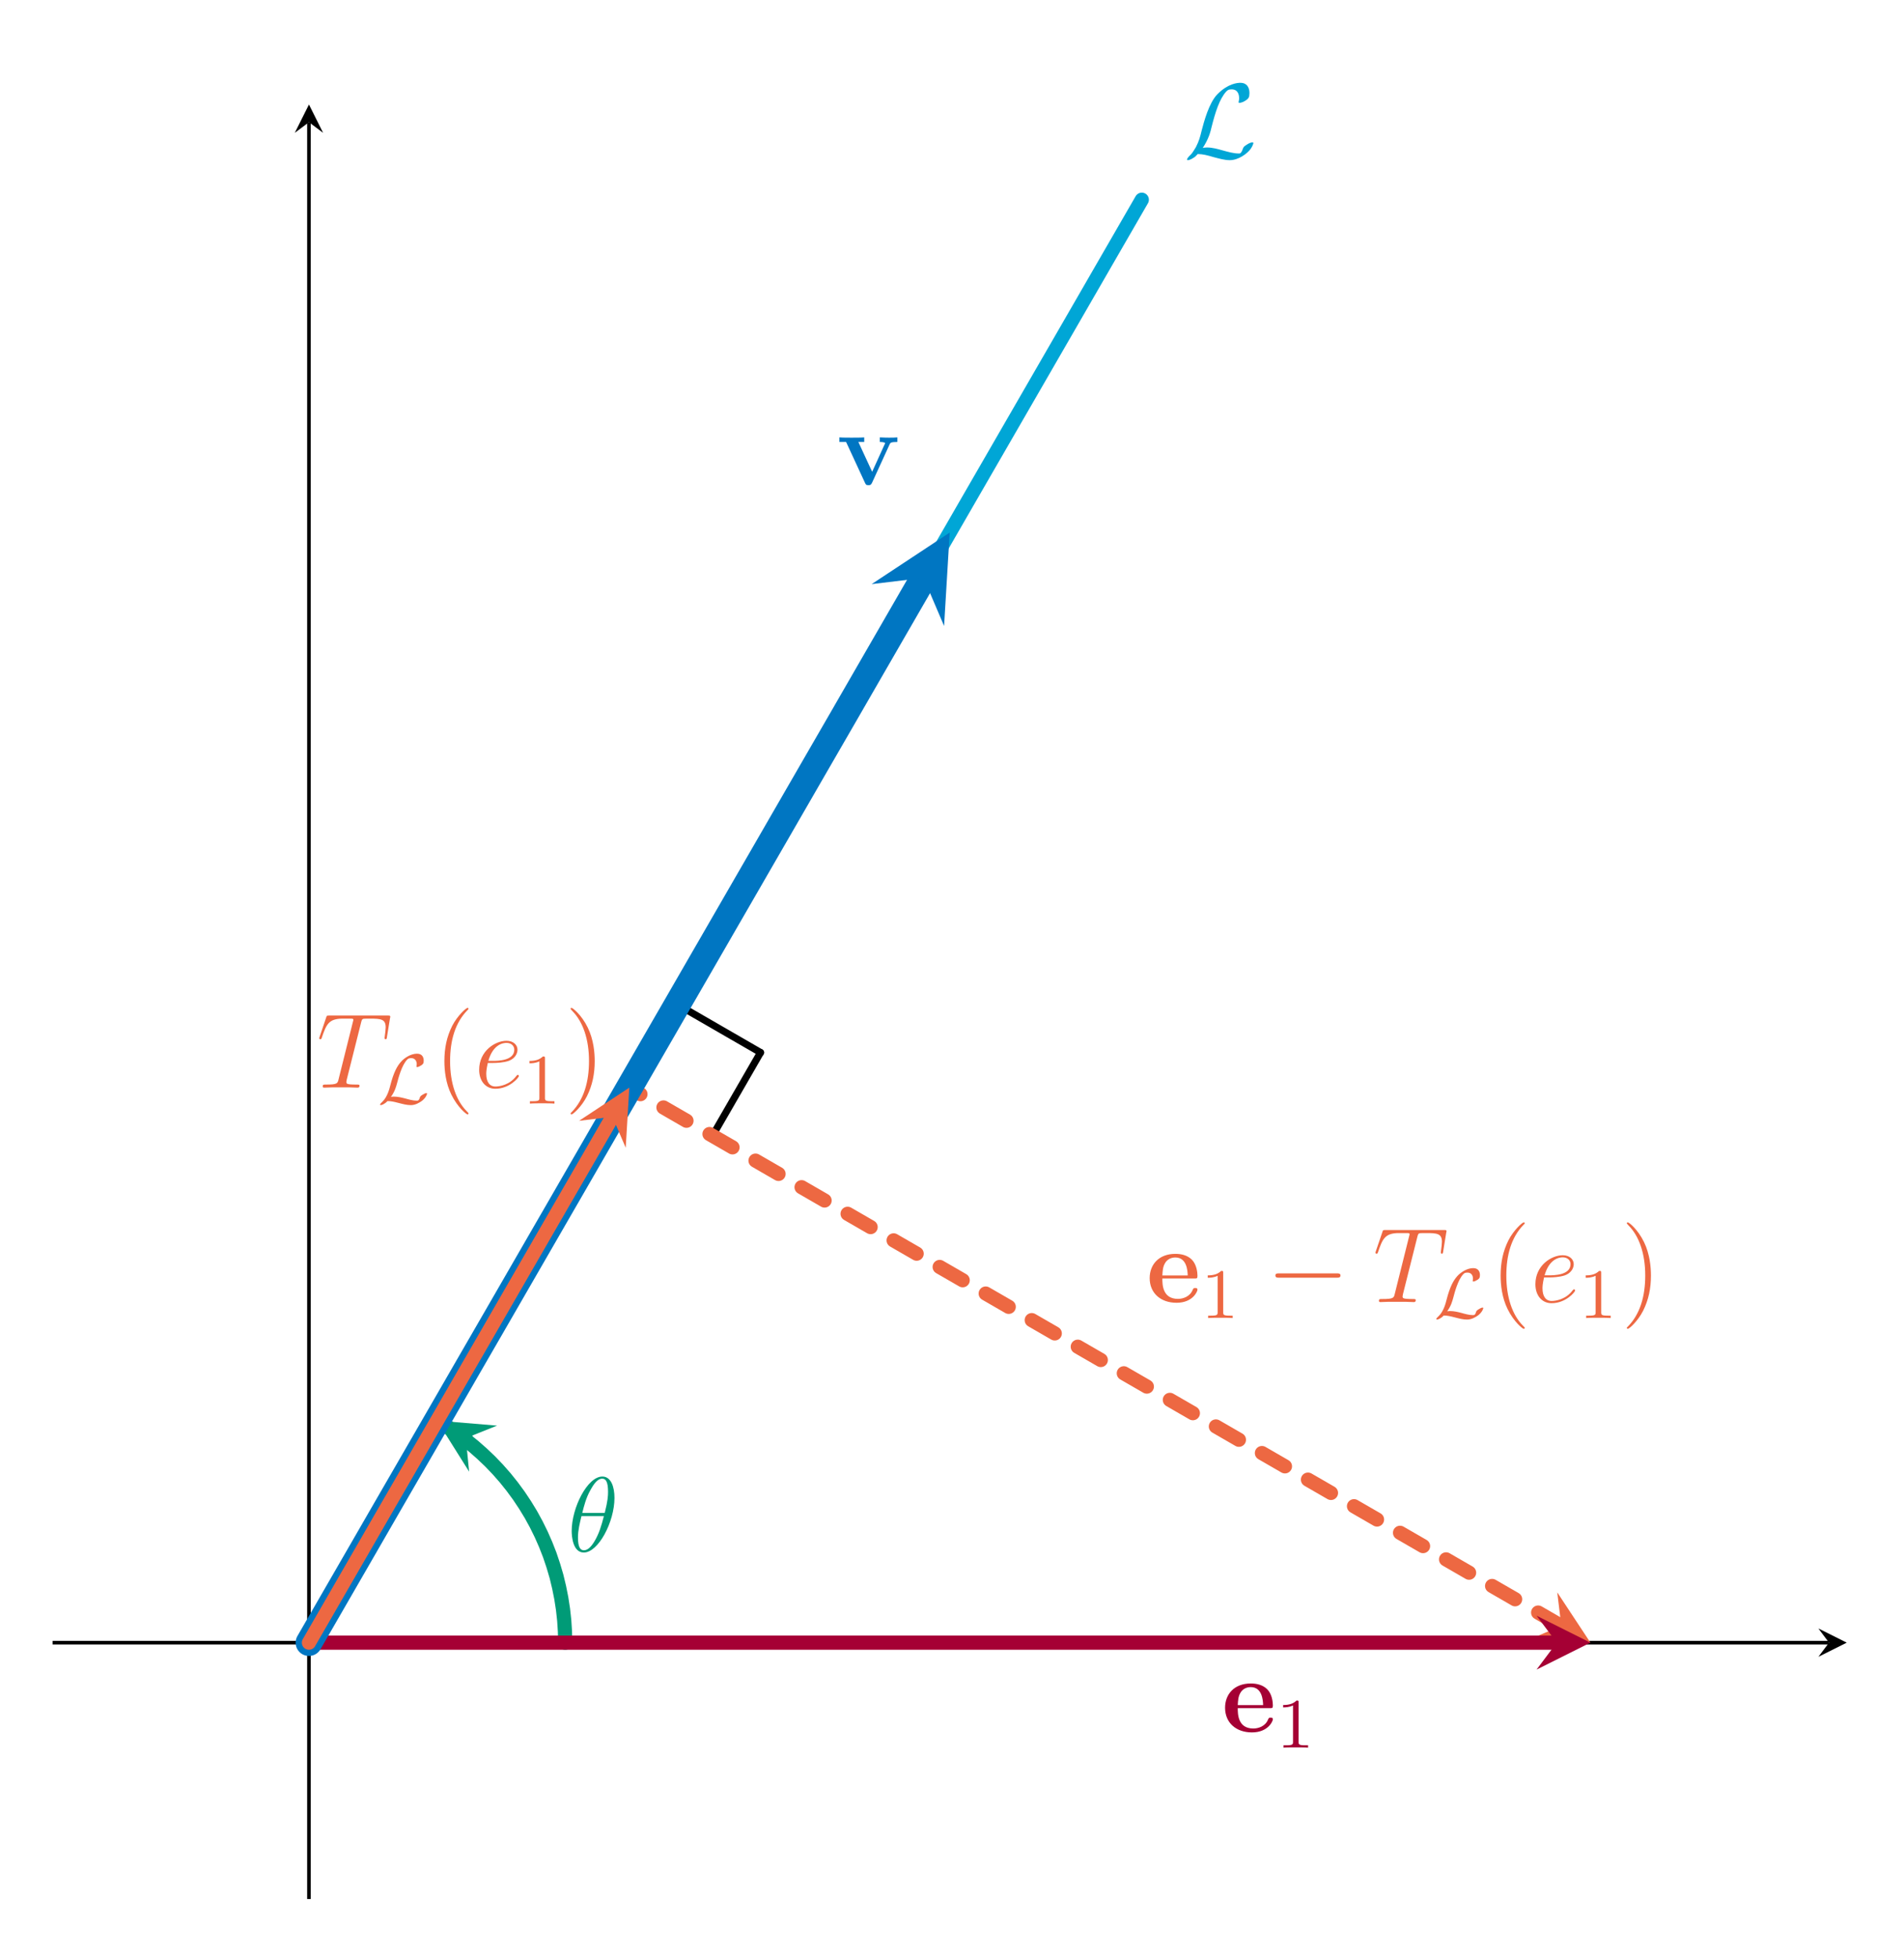 <?xml version="1.0" encoding="UTF-8"?>
<svg xmlns="http://www.w3.org/2000/svg" xmlns:xlink="http://www.w3.org/1999/xlink" width="213.478pt" height="219.36pt" viewBox="0 0 213.478 219.36" version="1.2">
<defs>
<g>
<symbol overflow="visible" id="glyph0-0">
<path style="stroke:none;" d=""/>
</symbol>
<symbol overflow="visible" id="glyph0-1">
<path style="stroke:none;" d="M 5.281 -6 C 5.281 -7.219 4.906 -8.391 3.922 -8.391 C 2.25 -8.391 0.484 -4.906 0.484 -2.281 C 0.484 -1.734 0.594 0.125 1.844 0.125 C 3.469 0.125 5.281 -3.297 5.281 -6 Z M 1.672 -4.312 C 1.844 -5.016 2.094 -6.016 2.578 -6.859 C 2.969 -7.578 3.391 -8.156 3.906 -8.156 C 4.297 -8.156 4.562 -7.828 4.562 -6.672 C 4.562 -6.25 4.531 -5.656 4.188 -4.312 Z M 4.094 -3.953 C 3.797 -2.797 3.547 -2.031 3.125 -1.281 C 2.781 -0.672 2.359 -0.125 1.859 -0.125 C 1.484 -0.125 1.188 -0.406 1.188 -1.578 C 1.188 -2.359 1.391 -3.172 1.578 -3.953 Z M 4.094 -3.953 "/>
</symbol>
<symbol overflow="visible" id="glyph0-2">
<path style="stroke:none;" d="M 4.969 -7.266 C 5.047 -7.562 5.062 -7.672 5.25 -7.719 C 5.344 -7.734 5.734 -7.734 5.984 -7.734 C 7.172 -7.734 7.734 -7.688 7.734 -6.766 C 7.734 -6.578 7.688 -6.125 7.625 -5.688 L 7.609 -5.547 C 7.609 -5.5 7.656 -5.422 7.719 -5.422 C 7.844 -5.422 7.844 -5.484 7.875 -5.672 L 8.219 -7.781 C 8.25 -7.891 8.25 -7.922 8.25 -7.953 C 8.25 -8.078 8.172 -8.078 7.938 -8.078 L 1.422 -8.078 C 1.141 -8.078 1.125 -8.078 1.062 -7.859 L 0.328 -5.703 C 0.328 -5.688 0.281 -5.562 0.281 -5.547 C 0.281 -5.484 0.328 -5.422 0.406 -5.422 C 0.5 -5.422 0.531 -5.469 0.578 -5.625 C 1.078 -7.062 1.328 -7.734 2.906 -7.734 L 3.703 -7.734 C 4 -7.734 4.109 -7.734 4.109 -7.609 C 4.109 -7.578 4.109 -7.547 4.047 -7.328 L 2.453 -0.938 C 2.344 -0.469 2.312 -0.344 1.047 -0.344 C 0.75 -0.344 0.672 -0.344 0.672 -0.125 C 0.672 0 0.797 0 0.859 0 C 1.156 0 1.469 -0.031 1.766 -0.031 L 3.625 -0.031 C 3.922 -0.031 4.25 0 4.547 0 C 4.672 0 4.797 0 4.797 -0.219 C 4.797 -0.344 4.703 -0.344 4.406 -0.344 C 3.328 -0.344 3.328 -0.453 3.328 -0.625 C 3.328 -0.641 3.328 -0.734 3.375 -0.922 Z M 4.969 -7.266 "/>
</symbol>
<symbol overflow="visible" id="glyph0-3">
<path style="stroke:none;" d="M 2.141 -2.766 C 2.453 -2.766 3.266 -2.797 3.844 -3 C 4.75 -3.344 4.828 -4.047 4.828 -4.25 C 4.828 -4.781 4.375 -5.25 3.594 -5.25 C 2.344 -5.25 0.531 -4.125 0.531 -2 C 0.531 -0.75 1.25 0.125 2.344 0.125 C 3.953 0.125 4.984 -1.141 4.984 -1.297 C 4.984 -1.375 4.906 -1.438 4.859 -1.438 C 4.828 -1.438 4.812 -1.422 4.703 -1.312 C 3.953 -0.297 2.812 -0.125 2.359 -0.125 C 1.688 -0.125 1.328 -0.656 1.328 -1.531 C 1.328 -1.703 1.328 -2 1.5 -2.766 Z M 1.562 -3 C 2.078 -4.844 3.203 -5.016 3.594 -5.016 C 4.109 -5.016 4.469 -4.703 4.469 -4.25 C 4.469 -3 2.562 -3 2.062 -3 Z M 1.562 -3 "/>
</symbol>
<symbol overflow="visible" id="glyph1-0">
<path style="stroke:none;" d=""/>
</symbol>
<symbol overflow="visible" id="glyph1-1">
<path style="stroke:none;" d="M 2.141 -1.109 C 2.797 -2.109 3 -2.875 3.141 -3.5 C 3.562 -5.156 4.016 -6.578 4.75 -7.406 C 4.906 -7.562 5 -7.672 5.375 -7.672 C 6.203 -7.672 6.219 -6.844 6.219 -6.672 C 6.219 -6.469 6.156 -6.297 6.156 -6.234 C 6.156 -6.156 6.234 -6.156 6.25 -6.156 C 6.438 -6.156 6.766 -6.281 7.062 -6.5 C 7.266 -6.672 7.375 -6.781 7.375 -7.266 C 7.375 -7.922 7.047 -8.406 6.375 -8.406 C 6 -8.406 4.953 -8.312 3.781 -7.125 C 2.828 -6.156 2.266 -4 2.031 -3.109 C 1.828 -2.281 1.734 -1.922 1.375 -1.203 C 1.281 -1.062 0.984 -0.531 0.812 -0.375 C 0.484 -0.078 0.375 0.125 0.375 0.188 C 0.375 0.219 0.391 0.266 0.484 0.266 C 0.531 0.266 0.781 0.219 1.078 0.016 C 1.281 -0.109 1.312 -0.125 1.578 -0.422 C 2.188 -0.406 2.594 -0.297 3.344 -0.078 C 3.953 0.078 4.562 0.266 5.172 0.266 C 6.141 0.266 7.125 -0.469 7.5 -0.984 C 7.734 -1.312 7.812 -1.609 7.812 -1.641 C 7.812 -1.734 7.734 -1.734 7.719 -1.734 C 7.531 -1.734 7.25 -1.594 7.047 -1.453 C 6.719 -1.25 6.703 -1.188 6.625 -0.984 C 6.562 -0.781 6.5 -0.688 6.453 -0.625 C 6.359 -0.484 6.344 -0.484 6.156 -0.484 C 5.594 -0.484 5 -0.656 4.203 -0.875 C 3.875 -0.969 3.219 -1.156 2.625 -1.156 C 2.469 -1.156 2.297 -1.141 2.141 -1.109 Z M 2.141 -1.109 "/>
</symbol>
<symbol overflow="visible" id="glyph1-2">
<path style="stroke:none;" d="M 7.859 -2.734 C 8.062 -2.734 8.281 -2.734 8.281 -2.984 C 8.281 -3.219 8.062 -3.219 7.859 -3.219 L 1.406 -3.219 C 1.203 -3.219 0.984 -3.219 0.984 -2.984 C 0.984 -2.734 1.203 -2.734 1.406 -2.734 Z M 7.859 -2.734 "/>
</symbol>
<symbol overflow="visible" id="glyph2-0">
<path style="stroke:none;" d=""/>
</symbol>
<symbol overflow="visible" id="glyph2-1">
<path style="stroke:none;" d="M 5.391 -2.641 C 5.656 -2.641 5.734 -2.641 5.734 -2.938 C 5.734 -3.297 5.656 -4.188 5.109 -4.75 C 4.609 -5.25 3.938 -5.406 3.25 -5.406 C 1.391 -5.406 0.375 -4.188 0.375 -2.688 C 0.375 -1.016 1.594 0.078 3.391 0.078 C 5.203 0.078 5.734 -1.188 5.734 -1.391 C 5.734 -1.578 5.562 -1.578 5.484 -1.578 C 5.297 -1.578 5.281 -1.531 5.203 -1.391 C 4.906 -0.609 4.109 -0.359 3.547 -0.359 C 1.812 -0.359 1.797 -1.969 1.797 -2.641 Z M 1.797 -2.984 C 1.828 -3.469 1.844 -3.938 2.094 -4.359 C 2.312 -4.75 2.734 -5 3.25 -5 C 4.516 -5 4.625 -3.578 4.641 -2.984 Z M 1.797 -2.984 "/>
</symbol>
<symbol overflow="visible" id="glyph2-2">
<path style="stroke:none;" d="M 5.906 -4.5 C 5.984 -4.688 6.031 -4.781 6.781 -4.781 L 6.781 -5.297 C 6.359 -5.266 6.328 -5.266 5.844 -5.266 C 5.516 -5.266 5.5 -5.266 4.812 -5.297 L 4.812 -4.781 C 5.141 -4.781 5.406 -4.719 5.406 -4.641 C 5.406 -4.625 5.406 -4.609 5.344 -4.5 L 3.953 -1.438 L 2.406 -4.781 L 3.062 -4.781 L 3.062 -5.297 C 2.797 -5.266 1.953 -5.266 1.641 -5.266 C 1.281 -5.266 0.594 -5.266 0.281 -5.297 L 0.281 -4.781 L 1.031 -4.781 L 3.141 -0.219 C 3.25 0 3.266 0.062 3.547 0.062 C 3.734 0.062 3.828 0.031 3.938 -0.203 Z M 5.906 -4.5 "/>
</symbol>
<symbol overflow="visible" id="glyph3-0">
<path style="stroke:none;" d=""/>
</symbol>
<symbol overflow="visible" id="glyph3-1">
<path style="stroke:none;" d="M 2.5 -5.062 C 2.5 -5.281 2.484 -5.281 2.266 -5.281 C 1.938 -4.969 1.516 -4.781 0.766 -4.781 L 0.766 -4.516 C 0.984 -4.516 1.406 -4.516 1.875 -4.734 L 1.875 -0.656 C 1.875 -0.359 1.844 -0.266 1.094 -0.266 L 0.812 -0.266 L 0.812 0 C 1.141 -0.031 1.828 -0.031 2.172 -0.031 C 2.531 -0.031 3.234 -0.031 3.562 0 L 3.562 -0.266 L 3.281 -0.266 C 2.516 -0.266 2.5 -0.359 2.5 -0.656 Z M 2.5 -5.062 "/>
</symbol>
<symbol overflow="visible" id="glyph4-0">
<path style="stroke:none;" d=""/>
</symbol>
<symbol overflow="visible" id="glyph4-1">
<path style="stroke:none;" d="M 1.484 -0.75 C 1.922 -1.375 2.047 -1.844 2.172 -2.297 C 2.312 -2.828 2.688 -4.297 3.297 -4.922 C 3.406 -5.031 3.484 -5.094 3.766 -5.094 C 4.188 -5.094 4.375 -4.766 4.375 -4.422 C 4.375 -4.297 4.344 -4.188 4.344 -4.156 C 4.344 -4.094 4.391 -4.094 4.422 -4.094 C 4.562 -4.094 4.781 -4.219 4.922 -4.312 C 5.109 -4.453 5.156 -4.531 5.156 -4.828 C 5.156 -5.141 5.016 -5.594 4.406 -5.594 C 3.703 -5.594 2.969 -5.109 2.594 -4.672 C 2.188 -4.203 1.797 -3.547 1.406 -2.016 C 1.312 -1.641 1.078 -0.75 0.547 -0.234 C 0.406 -0.094 0.266 0.031 0.266 0.109 C 0.266 0.156 0.312 0.172 0.344 0.172 C 0.422 0.172 0.766 0.078 1.094 -0.281 C 1.5 -0.281 1.828 -0.203 2.312 -0.078 C 2.859 0.062 3.266 0.172 3.719 0.172 C 4.219 0.172 4.672 -0.094 4.969 -0.312 C 5.438 -0.688 5.531 -1.062 5.531 -1.109 C 5.531 -1.172 5.484 -1.172 5.453 -1.172 C 5.344 -1.172 5.156 -1.078 5.016 -0.984 C 4.781 -0.844 4.766 -0.781 4.719 -0.672 C 4.625 -0.328 4.5 -0.328 4.359 -0.328 C 3.953 -0.328 3.453 -0.469 3.125 -0.562 C 2.703 -0.672 2.266 -0.781 1.812 -0.781 C 1.797 -0.781 1.594 -0.781 1.484 -0.75 Z M 1.484 -0.75 "/>
</symbol>
<symbol overflow="visible" id="glyph5-0">
<path style="stroke:none;" d=""/>
</symbol>
<symbol overflow="visible" id="glyph5-1">
<path style="stroke:none;" d="M 3.875 2.891 C 3.875 2.859 3.875 2.844 3.672 2.641 C 2.484 1.438 1.812 -0.531 1.812 -2.969 C 1.812 -5.281 2.375 -7.266 3.75 -8.672 C 3.875 -8.781 3.875 -8.812 3.875 -8.844 C 3.875 -8.922 3.812 -8.938 3.766 -8.938 C 3.609 -8.938 2.641 -8.078 2.047 -6.922 C 1.438 -5.703 1.172 -4.438 1.172 -2.969 C 1.172 -1.906 1.328 -0.484 1.953 0.781 C 2.656 2.219 3.641 3 3.766 3 C 3.812 3 3.875 2.969 3.875 2.891 Z M 3.875 2.891 "/>
</symbol>
<symbol overflow="visible" id="glyph5-2">
<path style="stroke:none;" d="M 3.359 -2.969 C 3.359 -3.875 3.25 -5.359 2.578 -6.734 C 1.875 -8.172 0.891 -8.938 0.766 -8.938 C 0.719 -8.938 0.656 -8.922 0.656 -8.844 C 0.656 -8.812 0.656 -8.781 0.859 -8.578 C 2.047 -7.375 2.719 -5.406 2.719 -2.984 C 2.719 -0.672 2.156 1.328 0.781 2.734 C 0.656 2.844 0.656 2.859 0.656 2.891 C 0.656 2.969 0.719 3 0.766 3 C 0.922 3 1.891 2.141 2.484 0.969 C 3.094 -0.25 3.359 -1.531 3.359 -2.969 Z M 3.359 -2.969 "/>
</symbol>
</g>
<clipPath id="clip1">
  <path d="M 0.051 22 L 146 22 L 146 218.723 L 0.051 218.723 Z M 0.051 22 "/>
</clipPath>
</defs>
<g id="surface1">
<path style="fill:none;stroke-width:0.399;stroke-linecap:butt;stroke-linejoin:miter;stroke:rgb(0%,0%,0%);stroke-opacity:1;stroke-miterlimit:10;" d="M 0 28.821 L 199.749 28.821 " transform="matrix(0.997,0,0,-0.997,5.902,212.87)"/>
<path style=" stroke:none;fill-rule:nonzero;fill:rgb(0%,0%,0%);fill-opacity:1;" d="M 207.059 184.133 L 203.879 182.543 L 205.07 184.133 L 203.879 185.723 "/>
<path style="fill:none;stroke-width:0.399;stroke-linecap:butt;stroke-linejoin:miter;stroke:rgb(0%,0%,0%);stroke-opacity:1;stroke-miterlimit:10;" d="M 28.822 -0.001 L 28.822 199.752 " transform="matrix(0.997,0,0,-0.997,5.902,212.87)"/>
<path style=" stroke:none;fill-rule:nonzero;fill:rgb(0%,0%,0%);fill-opacity:1;" d="M 34.641 11.715 L 33.051 14.891 L 34.641 13.699 L 36.227 14.891 "/>
<path style="fill:none;stroke-width:1.594;stroke-linecap:round;stroke-linejoin:miter;stroke:rgb(0%,60.782%,46.666%);stroke-opacity:1;stroke-miterlimit:10;" d="M 57.64 28.821 L 57.613 30.079 L 57.531 31.332 L 57.394 32.582 L 57.202 33.824 L 56.955 35.058 L 56.661 36.28 L 56.305 37.487 L 55.905 38.678 L 55.447 39.849 L 54.941 41.001 L 54.385 42.129 L 53.782 43.23 L 53.127 44.304 L 52.43 45.35 L 51.686 46.364 L 50.898 47.348 L 50.068 48.292 L 49.198 49.201 L 48.289 50.066 L 47.345 50.897 L 46.365 51.684 L 45.351 52.429 L 44.305 53.126 L 46.463 51.814 " transform="matrix(0.997,0,0,-0.997,5.902,212.87)"/>
<path style=" stroke:none;fill-rule:nonzero;fill:rgb(0%,60.782%,46.666%);fill-opacity:1;" d="M 49.008 159.246 L 52.598 164.965 L 52.23 161.207 L 55.734 159.805 "/>
<g style="fill:rgb(0%,60.782%,46.666%);fill-opacity:1;">
  <use xlink:href="#glyph0-1" x="63.614" y="173.905"/>
</g>
<path style="fill:none;stroke-width:1.594;stroke-linecap:round;stroke-linejoin:miter;stroke:rgb(0%,65.099%,83.922%);stroke-opacity:1;stroke-miterlimit:10;" d="M 28.822 28.821 L 32.724 35.579 L 36.626 42.341 L 40.528 49.099 L 44.43 55.861 L 48.336 62.619 L 52.238 69.38 L 56.14 76.138 L 60.042 82.9 L 63.944 89.658 L 67.846 96.42 L 71.752 103.178 L 75.654 109.936 L 79.556 116.698 L 83.458 123.456 L 87.36 130.218 L 91.266 136.975 L 95.168 143.737 L 99.07 150.495 L 102.972 157.257 L 106.874 164.015 L 110.779 170.777 L 114.681 177.535 L 118.583 184.297 L 122.485 191.055 " transform="matrix(0.997,0,0,-0.997,5.902,212.87)"/>
<g style="fill:rgb(0%,65.099%,83.922%);fill-opacity:1;">
  <use xlink:href="#glyph1-1" x="132.715" y="17.688"/>
</g>
<path style="fill:none;stroke-width:0.797;stroke-linecap:round;stroke-linejoin:miter;stroke:rgb(0%,0%,0%);stroke-opacity:1;stroke-miterlimit:10;" d="M 70.251 100.581 L 70.639 100.353 L 71.031 100.13 L 71.419 99.903 L 71.811 99.679 L 72.198 99.452 L 72.59 99.229 L 72.978 99.002 L 73.37 98.778 L 73.762 98.551 L 74.149 98.328 L 74.541 98.101 L 74.929 97.877 L 75.321 97.65 L 75.709 97.427 L 76.1 97.2 L 76.488 96.976 L 76.88 96.753 L 77.268 96.526 L 77.66 96.302 L 78.051 96.075 L 78.439 95.852 L 78.831 95.625 L 79.219 95.401 L 79.611 95.174 " transform="matrix(0.997,0,0,-0.997,5.902,212.87)"/>
<path style="fill:none;stroke-width:0.797;stroke-linecap:round;stroke-linejoin:miter;stroke:rgb(0%,0%,0%);stroke-opacity:1;stroke-miterlimit:10;" d="M 74.204 85.815 L 74.432 86.207 L 74.655 86.595 L 74.882 86.986 L 75.105 87.374 L 75.333 87.766 L 75.556 88.154 L 75.783 88.545 L 76.006 88.933 L 76.234 89.325 L 76.457 89.717 L 76.684 90.105 L 76.907 90.496 L 77.135 90.884 L 77.358 91.276 L 77.585 91.664 L 77.809 92.056 L 78.032 92.444 L 78.259 92.835 L 78.482 93.223 L 78.71 93.615 L 78.933 94.007 L 79.16 94.395 L 79.383 94.786 L 79.611 95.174 " transform="matrix(0.997,0,0,-0.997,5.902,212.87)"/>
<path style="fill:none;stroke-width:1.594;stroke-linecap:round;stroke-linejoin:miter;stroke:rgb(92.94%,40.784%,25.882%);stroke-opacity:1;stroke-dasharray:2.989,2.989;stroke-miterlimit:10;" d="M 169.646 30.713 L 64.845 91.217 " transform="matrix(0.997,0,0,-0.997,5.902,212.87)"/>
<path style=" stroke:none;fill-rule:nonzero;fill:rgb(92.94%,40.784%,25.882%);fill-opacity:1;" d="M 178.32 184.133 L 174.602 178.5 L 175.055 182.246 L 171.582 183.73 "/>
<path style="fill:none;stroke-width:1.594;stroke-linecap:round;stroke-linejoin:miter;stroke:rgb(64.705%,0%,20.392%);stroke-opacity:1;stroke-miterlimit:10;" d="M 28.822 28.821 L 169.137 28.821 " transform="matrix(0.997,0,0,-0.997,5.902,212.87)"/>
<path style=" stroke:none;fill-rule:nonzero;fill:rgb(64.705%,0%,20.392%);fill-opacity:1;" d="M 178.32 184.133 L 172.281 181.113 L 174.547 184.133 L 172.281 187.152 "/>
<g style="fill:rgb(64.705%,0%,20.392%);fill-opacity:1;">
  <use xlink:href="#glyph2-1" x="136.981" y="194.117"/>
</g>
<g style="fill:rgb(64.705%,0%,20.392%);fill-opacity:1;">
  <use xlink:href="#glyph3-1" x="143.099" y="195.905"/>
</g>
<g clip-path="url(#clip1)" clip-rule="nonzero">
<path style="fill:none;stroke-width:2.989;stroke-linecap:round;stroke-linejoin:miter;stroke:rgb(0%,46.274%,76.076%);stroke-opacity:1;stroke-miterlimit:10;" d="M 28.822 28.821 L 34.824 39.218 L 37.825 44.421 L 40.83 49.62 L 43.831 54.818 L 46.832 60.021 L 49.837 65.22 L 55.838 75.617 L 58.843 80.82 L 67.846 96.416 L 70.851 101.619 L 76.853 112.016 L 79.857 117.219 L 85.859 127.616 L 88.864 132.815 L 91.865 138.018 L 97.867 148.415 L 97.933 148.525 " transform="matrix(0.997,0,0,-0.997,5.902,212.87)"/>
</g>
<path style=" stroke:none;fill-rule:nonzero;fill:rgb(0%,46.274%,76.076%);fill-opacity:1;" d="M 106.48 59.699 L 97.73 65.477 L 103.551 64.777 L 105.852 70.168 "/>
<g style="fill:rgb(0%,46.274%,76.076%);fill-opacity:1;">
  <use xlink:href="#glyph2-2" x="93.834" y="54.324"/>
</g>
<path style="fill:none;stroke-width:1.594;stroke-linecap:round;stroke-linejoin:miter;stroke:rgb(92.94%,40.784%,25.882%);stroke-opacity:1;stroke-miterlimit:10;" d="M 28.822 28.821 L 30.323 31.422 L 31.823 34.02 L 33.324 36.621 L 34.824 39.218 L 37.825 44.421 L 39.329 47.018 L 42.33 52.221 L 43.831 54.818 L 46.832 60.021 L 48.336 62.619 L 51.337 67.821 L 52.837 70.419 L 54.338 73.02 L 55.838 75.617 L 57.339 78.219 L 58.843 80.82 L 60.344 83.417 L 63.345 88.62 L 62.953 87.938 " transform="matrix(0.997,0,0,-0.997,5.902,212.87)"/>
<path style=" stroke:none;fill-rule:nonzero;fill:rgb(92.94%,40.784%,25.882%);fill-opacity:1;" d="M 70.559 121.918 L 64.926 125.637 L 68.672 125.188 L 70.156 128.656 "/>
<g style="fill:rgb(92.94%,40.784%,25.882%);fill-opacity:1;">
  <use xlink:href="#glyph0-2" x="35.509" y="121.918"/>
</g>
<g style="fill:rgb(92.94%,40.784%,25.882%);fill-opacity:1;">
  <use xlink:href="#glyph4-1" x="42.35" y="123.706"/>
</g>
<g style="fill:rgb(92.94%,40.784%,25.882%);fill-opacity:1;">
  <use xlink:href="#glyph5-1" x="48.653" y="121.918"/>
</g>
<g style="fill:rgb(92.94%,40.784%,25.882%);fill-opacity:1;">
  <use xlink:href="#glyph0-3" x="53.193" y="121.918"/>
</g>
<g style="fill:rgb(92.94%,40.784%,25.882%);fill-opacity:1;">
  <use xlink:href="#glyph3-1" x="58.602" y="123.706"/>
</g>
<g style="fill:rgb(92.94%,40.784%,25.882%);fill-opacity:1;">
  <use xlink:href="#glyph5-2" x="63.321" y="121.918"/>
</g>
<g style="fill:rgb(92.94%,40.784%,25.882%);fill-opacity:1;">
  <use xlink:href="#glyph2-1" x="128.527" y="145.957"/>
</g>
<g style="fill:rgb(92.94%,40.784%,25.882%);fill-opacity:1;">
  <use xlink:href="#glyph3-1" x="134.647" y="147.745"/>
</g>
<g style="fill:rgb(92.94%,40.784%,25.882%);fill-opacity:1;">
  <use xlink:href="#glyph1-2" x="142.014" y="145.957"/>
</g>
<g style="fill:rgb(92.94%,40.784%,25.882%);fill-opacity:1;">
  <use xlink:href="#glyph0-2" x="153.934" y="145.957"/>
</g>
<g style="fill:rgb(92.94%,40.784%,25.882%);fill-opacity:1;">
  <use xlink:href="#glyph4-1" x="160.775" y="147.745"/>
</g>
<g style="fill:rgb(92.94%,40.784%,25.882%);fill-opacity:1;">
  <use xlink:href="#glyph5-1" x="167.079" y="145.957"/>
</g>
<g style="fill:rgb(92.94%,40.784%,25.882%);fill-opacity:1;">
  <use xlink:href="#glyph0-3" x="171.619" y="145.957"/>
</g>
<g style="fill:rgb(92.94%,40.784%,25.882%);fill-opacity:1;">
  <use xlink:href="#glyph3-1" x="177.028" y="147.745"/>
</g>
<g style="fill:rgb(92.94%,40.784%,25.882%);fill-opacity:1;">
  <use xlink:href="#glyph5-2" x="181.746" y="145.957"/>
</g>
</g>
</svg>
